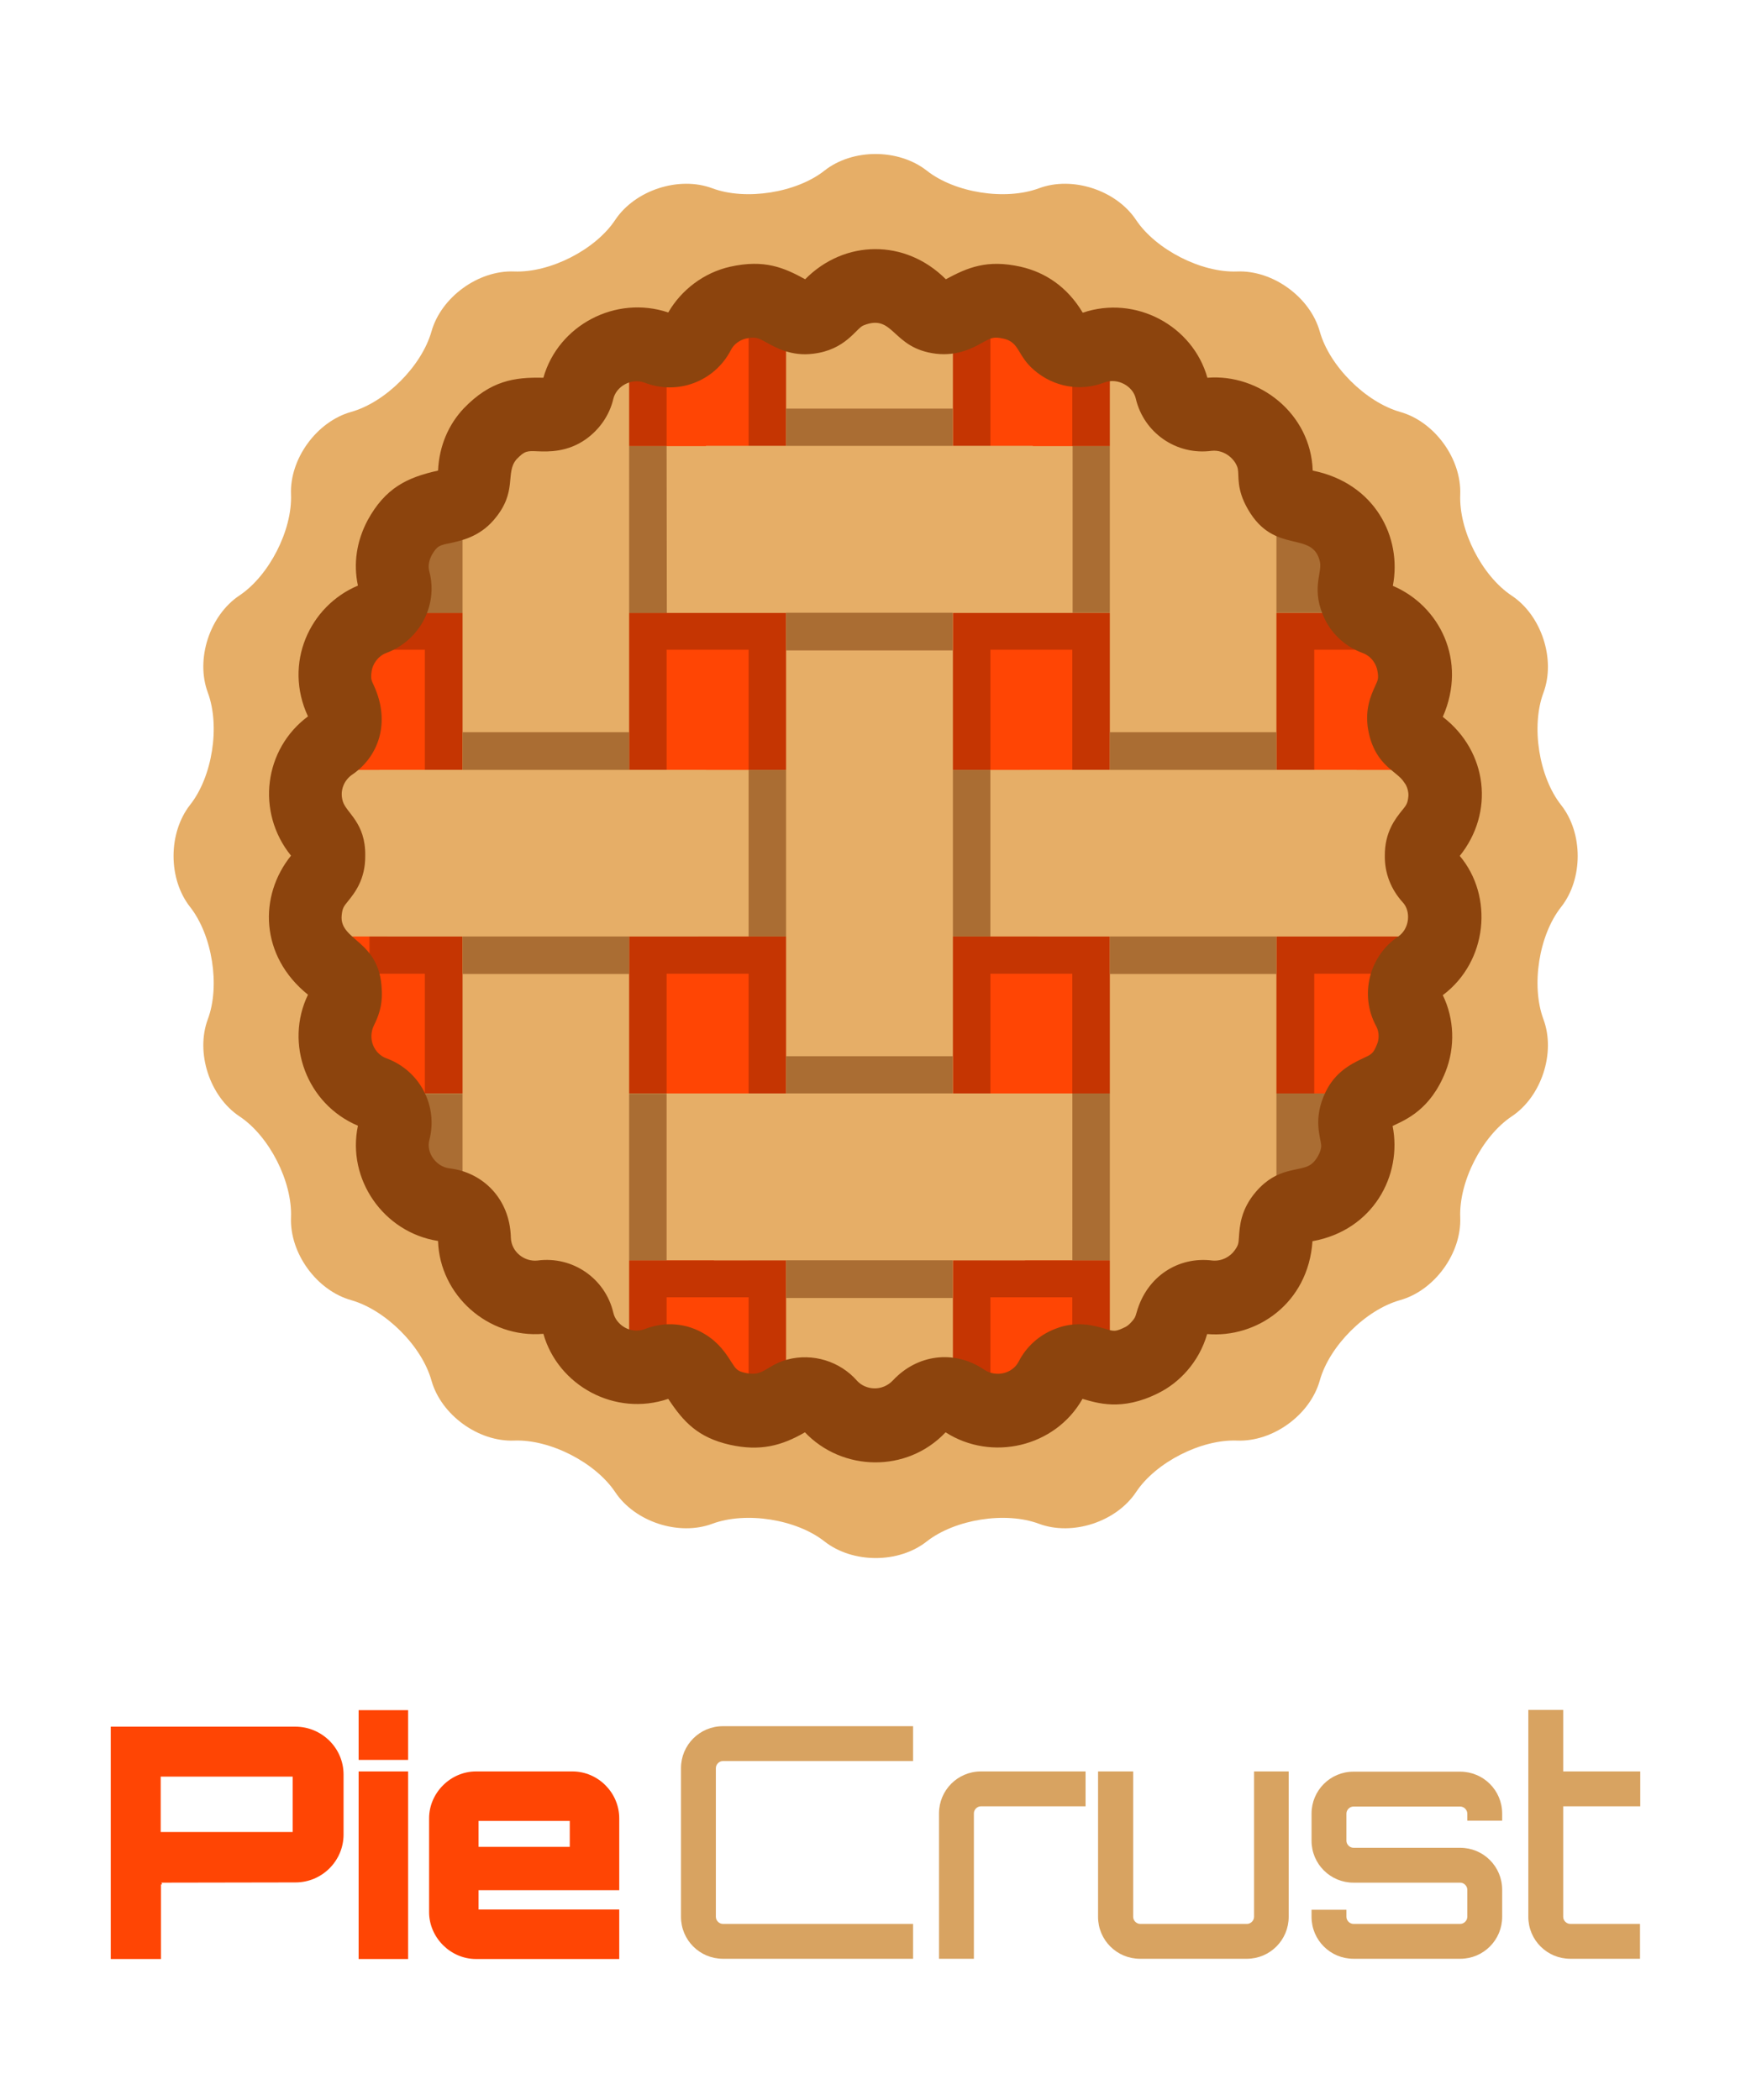 <?xml version="1.0" encoding="utf-8"?>
<!-- Generator: Adobe Illustrator 15.0.0, SVG Export Plug-In . SVG Version: 6.00 Build 0)  -->
<!DOCTYPE svg PUBLIC "-//W3C//DTD SVG 1.1//EN" "http://www.w3.org/Graphics/SVG/1.1/DTD/svg11.dtd">
<svg version="1.1" xmlns="http://www.w3.org/2000/svg" xmlns:xlink="http://www.w3.org/1999/xlink" x="0px" y="0px" width="743.1px"
	 height="891.1px" viewBox="0 0 743.1 891.1" enable-background="new 0 0 743.1 891.1" xml:space="preserve">
<g id="Layer_6">
	<g>
		<g>
			<g>
				<path fill="#FF4504" d="M125.3,732.7H47v98.6h21.3v-31.7c0.1,0.1,0.4,0.1,0.4,0.1c0-0.6-0.1-0.8-0.4-0.8l57.1-0.1
					c11.3,0,20.4-9.2,20.4-20.3V753C145.8,741.8,136.6,732.7,125.3,732.7z M124.2,777.4h-56v-23.5h56V777.4z M152.2,746.8h21v-21.1
					h-21V746.8z M152.2,831.3h21v-79.6h-21V831.3z M262.8,802.1v-30.5c0-10.8-8.9-19.9-19.9-19.9H202c-10.8,0-19.9,9.1-19.9,19.9
					v39.8c0,10.8,9.1,19.9,19.9,19.9h60.8v-21h-59.7v-8.2H262.8z M203.1,772.7h38.7v11h-38.7V772.7z"/>
			</g>
		</g>
		<g>
			<path fill="#D8A361" d="M387.5,747.3v-14.8h-80.7c-9.9,0-17.8,8-17.8,17.8v63.1c0,9.9,8,17.8,17.8,17.8h80.7v-14.8h-80.7
				c-1.6,0-3-1.4-3-3v-63.1c0-1.6,1.4-3,3-3H387.5z"/>
			<path fill="#D8A361" d="M416.3,751.7c-9.9,0-17.8,8-17.8,17.8v43.9l0,0v17.8h14.8v-61.7c0-1.6,1.4-3,3-3h44.4v-14.8H416.3z"/>
			<path fill="#D8A361" d="M532.2,751.7v61.7c0,1.6-1.4,3-3,3h-45.3c-1.6,0-3-1.4-3-3v-61.7H466v61.7c0,9.9,8,17.8,17.8,17.8h45.3
				c9.9,0,17.8-8,17.8-17.8v-61.7H532.2z"/>
			<path fill="#D8A361" d="M637.5,769.6c0-9.9-8-17.8-17.8-17.8h-45.3c-9.9,0-17.8,8-17.8,17.8v11.5c0,9.9,8,17.8,17.8,17.8h45.3
				c1.6,0,3,1.4,3,3v11.5c0,1.6-1.4,3-3,3h-45.3c-1.6,0-3-1.4-3-3v-3h-14.8v3c0,9.9,8,17.8,17.8,17.8h45.3c9.9,0,17.8-8,17.8-17.8
				v-11.5c0-9.9-8-17.8-17.8-17.8h-45.3c-1.6,0-3-1.4-3-3v-11.5c0-1.6,1.4-3,3-3h45.3c1.6,0,3,1.4,3,3v3h14.8V769.6z"/>
			<path fill="#D8A361" d="M696.1,766.5v-14.8h-32.7v-26.1h-14.8v43.9l0,0v43.9c0,9.9,8,17.8,17.8,17.8h29.6v-14.8h-29.6
				c-1.6,0-3-1.4-3-3v-46.9H696.1z"/>
		</g>
	</g>
</g>
<g id="Layer_1">
	<g>
		<g>
			<path fill="#E6AE67" d="M149,174.8c14.6-4.1,29.9-19.4,34.1-34.1c4.1-14.6,19.9-26.1,35.1-25.5c15.2,0.6,34.5-9.2,42.9-21.9
				c8.4-12.6,27-18.7,41.2-13.4c14.2,5.3,35.7,1.9,47.6-7.5c11.9-9.4,31.4-9.4,43.4,0c11.9,9.4,33.3,12.8,47.6,7.5
				c14.2-5.3,32.8,0.8,41.2,13.4c8.4,12.6,27.7,22.5,42.9,21.9c15.2-0.6,31,10.9,35.1,25.5c4.1,14.6,19.4,29.9,34.1,34.1
				c14.6,4.1,26.1,19.9,25.5,35.1c-0.6,15.2,9.2,34.5,21.9,42.9c12.6,8.4,18.7,27,13.4,41.2c-5.3,14.2-1.9,35.7,7.5,47.6
				c9.4,11.9,9.4,31.4,0,43.3c-9.4,11.9-12.8,33.3-7.5,47.6c5.3,14.2-0.8,32.8-13.4,41.2c-12.6,8.4-22.5,27.7-21.9,42.9
				c0.6,15.2-10.9,31-25.5,35.1c-14.6,4.1-30,19.4-34.1,34.1c-4.1,14.6-19.9,26.1-35.1,25.5c-15.2-0.6-34.5,9.2-42.9,21.9
				c-8.4,12.6-27,18.7-41.2,13.4c-14.2-5.3-35.6-1.9-47.6,7.5c-11.9,9.4-31.4,9.4-43.4,0c-11.9-9.4-33.3-12.8-47.6-7.5
				c-14.2,5.3-32.8-0.8-41.2-13.4c-8.4-12.6-27.7-22.5-42.9-21.9c-15.2,0.6-31-10.9-35.1-25.5c-4.1-14.6-19.4-29.9-34.1-34.1
				c-14.6-4.1-26.1-19.9-25.5-35.1c0.6-15.2-9.2-34.5-21.9-42.9c-12.6-8.4-18.7-27-13.4-41.2c5.3-14.2,1.9-35.6-7.5-47.6
				c-9.4-11.9-9.4-31.4,0-43.4c9.4-11.9,12.8-33.3,7.5-47.6c-5.3-14.2,0.8-32.8,13.4-41.2c12.6-8.4,22.5-27.7,21.9-42.9
				C122.9,194.7,134.4,178.9,149,174.8L149,174.8z M149,174.8"/>
		</g>
		<path fill="#FF4504" d="M535.8,199c91.3,91.3,91.3,239.3,0,330.6c-91.3,91.3-239.3,91.3-330.6,0c-91.3-91.3-91.3-239.3,0-330.6
			C296.5,107.7,444.5,107.7,535.8,199L535.8,199z M535.8,199"/>
		<g>
			<g>
				<path fill="#997443" d="M539.5,188.2"/>
				<polygon fill="#C53502" points="595.7,397.4 156.8,397.4 156.8,413.2 595.7,413.2 				"/>
				<polygon fill="#C53502" points="493.6,534.8 259.1,534.8 259.1,550.5 493.6,550.5 				"/>
				<polygon fill="#C53502" points="589.7,259.9 161.2,259.9 161.2,275.7 589.7,275.7 				"/>
				<polygon fill="#C53502" points="420.3,600.2 420.3,126 317.7,126 317.7,600.2 				"/>
				<polygon fill="#C53502" points="557.7,505.1 557.7,213.9 485.5,150.4 455.1,150.4 455.1,581.6 474.9,581.6 				"/>
				<polygon fill="#C53502" points="282.9,581.6 282.9,138.1 180.3,219.3 180.3,491.8 268.7,581.6 				"/>
				<polygon fill="#C53502" points="557.7,505.1 557.7,213.9 485.5,150.4 455.1,150.4 455.1,581.6 474.9,581.6 				"/>
			</g>
			<path fill="#E6AE67" d="M144.9,397.4h464c5-23.3,6.1-47.2,3.3-70.7l-470.7,0C138.8,350.2,139.9,374.1,144.9,397.4L144.9,397.4z
				 M203.4,504.8c11.6,11.6,24.2,21.6,37.4,30l272.1,0c13.3-8.4,25.9-18.4,37.4-30c12.5-12.5,23.2-26.3,32-40.8l-411,0
				C180.2,478.5,190.8,492.3,203.4,504.8L203.4,504.8z M539.9,189.3H213.8c-3.5,3.1-7,6.4-10.4,9.8c-18.2,18.2-32.5,38.9-42.9,61
				l432.7,0c-10.4-22.1-24.6-42.8-42.9-61C546.9,195.6,543.5,192.4,539.9,189.3L539.9,189.3z M539.9,189.3"/>
			<path fill="#AA6D33" d="M317.7,397.4l102.6,0v-70.7l-102.6,0L317.7,397.4z M282.9,189.3h-69.1c-3.5,3.1-7,6.4-10.4,9.8
				c-18,18-32.2,38.5-42.5,60.3v0.7l122.1,0L282.9,189.3z M544.7,189.3l-89.5,0V260l129,0l0-25c-8.2-12.7-17.9-24.8-29-36
				C551.7,195.6,548.2,192.4,544.7,189.3L544.7,189.3z M155.8,464c8.8,14.5,19.5,28.2,32,40.8c11.6,11.6,24.2,21.6,37.4,30l57.7,0
				l0-70.7H155.8z M455.1,534.8l60,0c13.3-8.4,25.9-18.4,37.4-30c11.2-11.2,20.8-23.2,29-36l0-4.8l-126.4,0L455.1,534.8z M317.7,464
				"/>
			<path fill="#E6AE67" d="M222.9,175.2c-10.1,10.1-19,20.9-26.6,32.3l0,302.2c7.7,11.4,16.5,22.2,26.6,32.3
				c13.5,13.5,28.4,24.8,44.1,34V141.2C251.3,150.4,236.4,161.7,222.9,175.2L222.9,175.2z M471,136.1l0,451.6
				c20.8-10.2,40.3-24,57.6-41.3c4.6-4.6,9-9.4,13.1-14.3l0-340.3c-4.1-4.9-8.5-9.7-13.1-14.3C511.4,160.1,491.8,146.3,471,136.1
				L471,136.1z M333.6,122.5l0,472.3c23.3,4.6,47.2,5.3,70.8,2.2l0-476.7C380.9,117.1,357,117.9,333.6,122.5L333.6,122.5z
				 M333.6,122.5"/>
			<rect x="196.3" y="310.7" fill="#AA6D33" width="70.7" height="102.6"/>
			<rect x="333.6" y="173.4" fill="#AA6D33" width="70.7" height="102.6"/>
			<rect x="471" y="310.7" fill="#AA6D33" width="70.7" height="102.6"/>
			<path fill="#E6AE67" d="M164.4,397.4h132c5-23.3,6.1-47.2,3.3-70.7l-138.7,0C158.3,350.2,159.4,374.1,164.4,397.4L164.4,397.4z"
				/>
			<path fill="#E6AE67" d="M440.4,397.4h132c5-23.3,6.1-47.2,3.3-70.7l-138.7,0C434.3,350.2,435.4,374.1,440.4,397.4L440.4,397.4z"
				/>
			<path fill="#E6AE67" d="M303,260h132c5-23.3,6.1-47.2,3.3-70.8l-138.7,0C296.9,212.8,298,236.8,303,260L303,260z"/>
			<rect x="333.6" y="448.2" fill="#AA6D33" width="70.7" height="102.6"/>
			<path fill="#E6AE67" d="M303,534.8h132c5-23.3,6.1-47.2,3.3-70.8l-138.7,0C296.9,487.6,298,511.6,303,534.8L303,534.8z"/>
		</g>
		<path fill="#8C440D" d="M612.3,304.2c10.5-23.9-1.4-47.2-21.2-55.6c4-20.6-7.6-43.6-34-48.9c-0.8-24.3-22.8-41.2-44.7-39.4
			c-6.2-22.1-30.5-35.2-52.9-27.6c-6.5-10.9-15.8-17.1-26.3-19.5c-14.3-3.2-22.5,0.3-31.8,5.3c-17.3-17.3-43.1-16.8-59.7,0
			c-8.8-4.8-17.1-8.6-31.9-5.3c-11,2.5-20.6,9.7-26.2,19.4c-22.3-7.5-46.7,5.4-53,27.7c-12.3-0.3-22.4,1.2-33.8,13
			c-6.3,6.7-10.4,15.7-10.9,26.4c-13.2,2.9-22.4,7.4-29.9,21.1c-4.7,8.9-6.1,18.4-4.1,27.7c-20.5,8.6-31.7,33-21.2,55.5
			c-18.6,13.8-22.2,40.5-7.2,59.1c-13.7,17-13.3,42.5,7.2,59c-10,20.7-0.6,46.4,21.2,55.6c-4.8,22.7,10.9,45.3,34,48.9
			c0.7,22.9,21.1,41.4,44.7,39.4c6.2,21.9,30.3,35.3,53,27.6c6.4,9.7,12.5,16.4,26.2,19.5c12.7,2.8,21.8,0.5,31.8-5.3
			c15.8,16.6,43.2,17.4,59.7,0c19.5,12.5,46.5,6.3,58.1-14.2c6,1.7,16.6,5.4,32.1-2.4c8.8-4.3,17.3-13,20.8-25.1
			c21,1.8,42.9-13,44.7-39.4c25.7-4.6,38.2-27.9,34-48.9c5.7-2.7,16.1-6.9,22.5-23.1c4.1-10.4,3.7-22.4-1.2-32.4
			c19.1-14.3,21.6-42,7.2-59.1C634.2,344.9,631.5,319,612.3,304.2z M597.7,337.8c-0.3,3.2-0.9,3.9-2.7,6.1
			c-2.8,3.5-7.4,9.2-7.3,19.3c-0.1,7.3,2.6,14.2,7.6,19.7c3.5,3.7,3,11.1-1.9,14.5c-12.4,8.3-16.5,24.9-9.4,38
			c1.5,2.7,1.2,5.9,0.4,7.7c-1.6,4-2.3,4.3-6,6c-5.5,2.6-11.8,6-15.8,14.2c-5.6,11.5-2.1,19.3-1.9,22.8c0.1,2.4-2.1,6.7-4.8,8.3
			c-4.8,2.9-13.7,0.7-22.8,11.2c-6.6,7.6-7,14.9-7.3,19.2c-0.2,2.9-0.2,3.6-2,6c-1.6,2.2-5,4.5-9.3,4.1
			c-14.1-1.8-27.7,6.4-32.1,21.9c-0.3,1.1-0.5,1.7-0.8,2.3c-0.8,1.4-2.7,3.4-4,4c-4.1,2-4.7,2-8.8,0.7c-4.5-1.3-12-3.5-21,0.1
			c-6.8,2.6-12.3,7.6-15.5,13.9c-2.7,5.2-9.8,6.8-14.8,3.3c-12.7-8.5-28.3-6.3-38.5,4.6c-4.7,5-11.8,4.1-15.3,0.2
			c-7.3-8.3-18.8-11.8-29.5-9c-9.4,2.6-10,7.4-17.8,5.7c-3.6-0.8-4-1.5-6.2-4.9c-2-3.2-5.1-7.9-10.8-11.4
			c-7.8-4.9-17.2-5.7-25.8-2.3c-6.2,2.3-12.2-2-13.3-6.9c-3.4-14.6-17.3-24.2-32.2-22.2c-5.5,0.6-11.1-3.6-11.3-9.7
			c-0.4-16.8-12.2-27.8-26-29.4c-5.8-0.7-10-6.7-8.6-12c3.8-14.5-4-29.5-18.2-34.7c-5.2-1.9-8.1-8.2-5.3-14
			c1.4-2.9,3.8-7.8,3.3-15.3c-0.9-21-18-20.5-17-31.3c0.3-3.2,0.9-3.9,2.7-6.1c2.8-3.5,7.4-9.2,7.3-19.3c0.2-14-8-18.1-9.5-23
			c-1.5-4.9,0.8-9.1,3.7-11.2c11.4-7.6,16.7-22.2,9.5-37.9c-1.2-2.5-1.4-3.1-1-6.1c0.4-2.9,2.5-6.4,6.2-7.8
			c14.2-5.3,22.1-20.2,18.3-34.6c-0.4-1.5-0.6-3.7,1-6.9c2.3-4,3.3-4.2,7.7-5.1c4.6-1,12.4-2.6,18.6-9.8
			c10.5-12.1,4.6-20.1,9.8-25.9c3.4-3.5,4.4-3.5,8.8-3.3c4.7,0.2,12.7,0.4,20.5-5.1c5.9-4.2,10.1-10.3,11.7-17.2
			c1.2-5.1,7.5-9,13.3-6.8c14,5.4,29.7-0.5,36.6-13.9c1.4-2.8,4.2-4.3,6.2-4.8c4.2-0.9,5.2-0.4,8.8,1.6c4,2.2,10.7,6,19.9,4.8
			c13.7-1.6,18.2-10.7,21.3-12c13.1-5.3,11.9,9.7,30.8,12c9.3,1.1,16-2.6,19.9-4.8c3.6-2,4.6-2.5,8.8-1.6c6.9,1.6,5.7,7.1,12.9,13.3
			c8.3,7.2,19.7,9.3,29.9,5.3c5.7-2.1,12.1,1.6,13.3,6.8c3.4,14.6,17.3,24.2,32.2,22.2c5.8-0.6,10.3,4,11.1,7.6
			c0.6,3.1-0.7,8.6,4.3,17.2c11.3,19.7,27.7,8.6,30.6,22.5c0.9,4.7-4,11.7,2.1,24.3c3.4,6.8,9.2,11.7,16,14.2
			c3.8,1.4,5.9,4.9,6.3,7.8c0.5,3,0.2,3.6-1,6.2c-1.8,4-4.9,10.6-2.6,20.4c3.2,13.7,12,15.7,14.9,20.5
			C597.5,333.9,597.8,336.8,597.7,337.8z"/>
	</g>
</g>
</svg>
